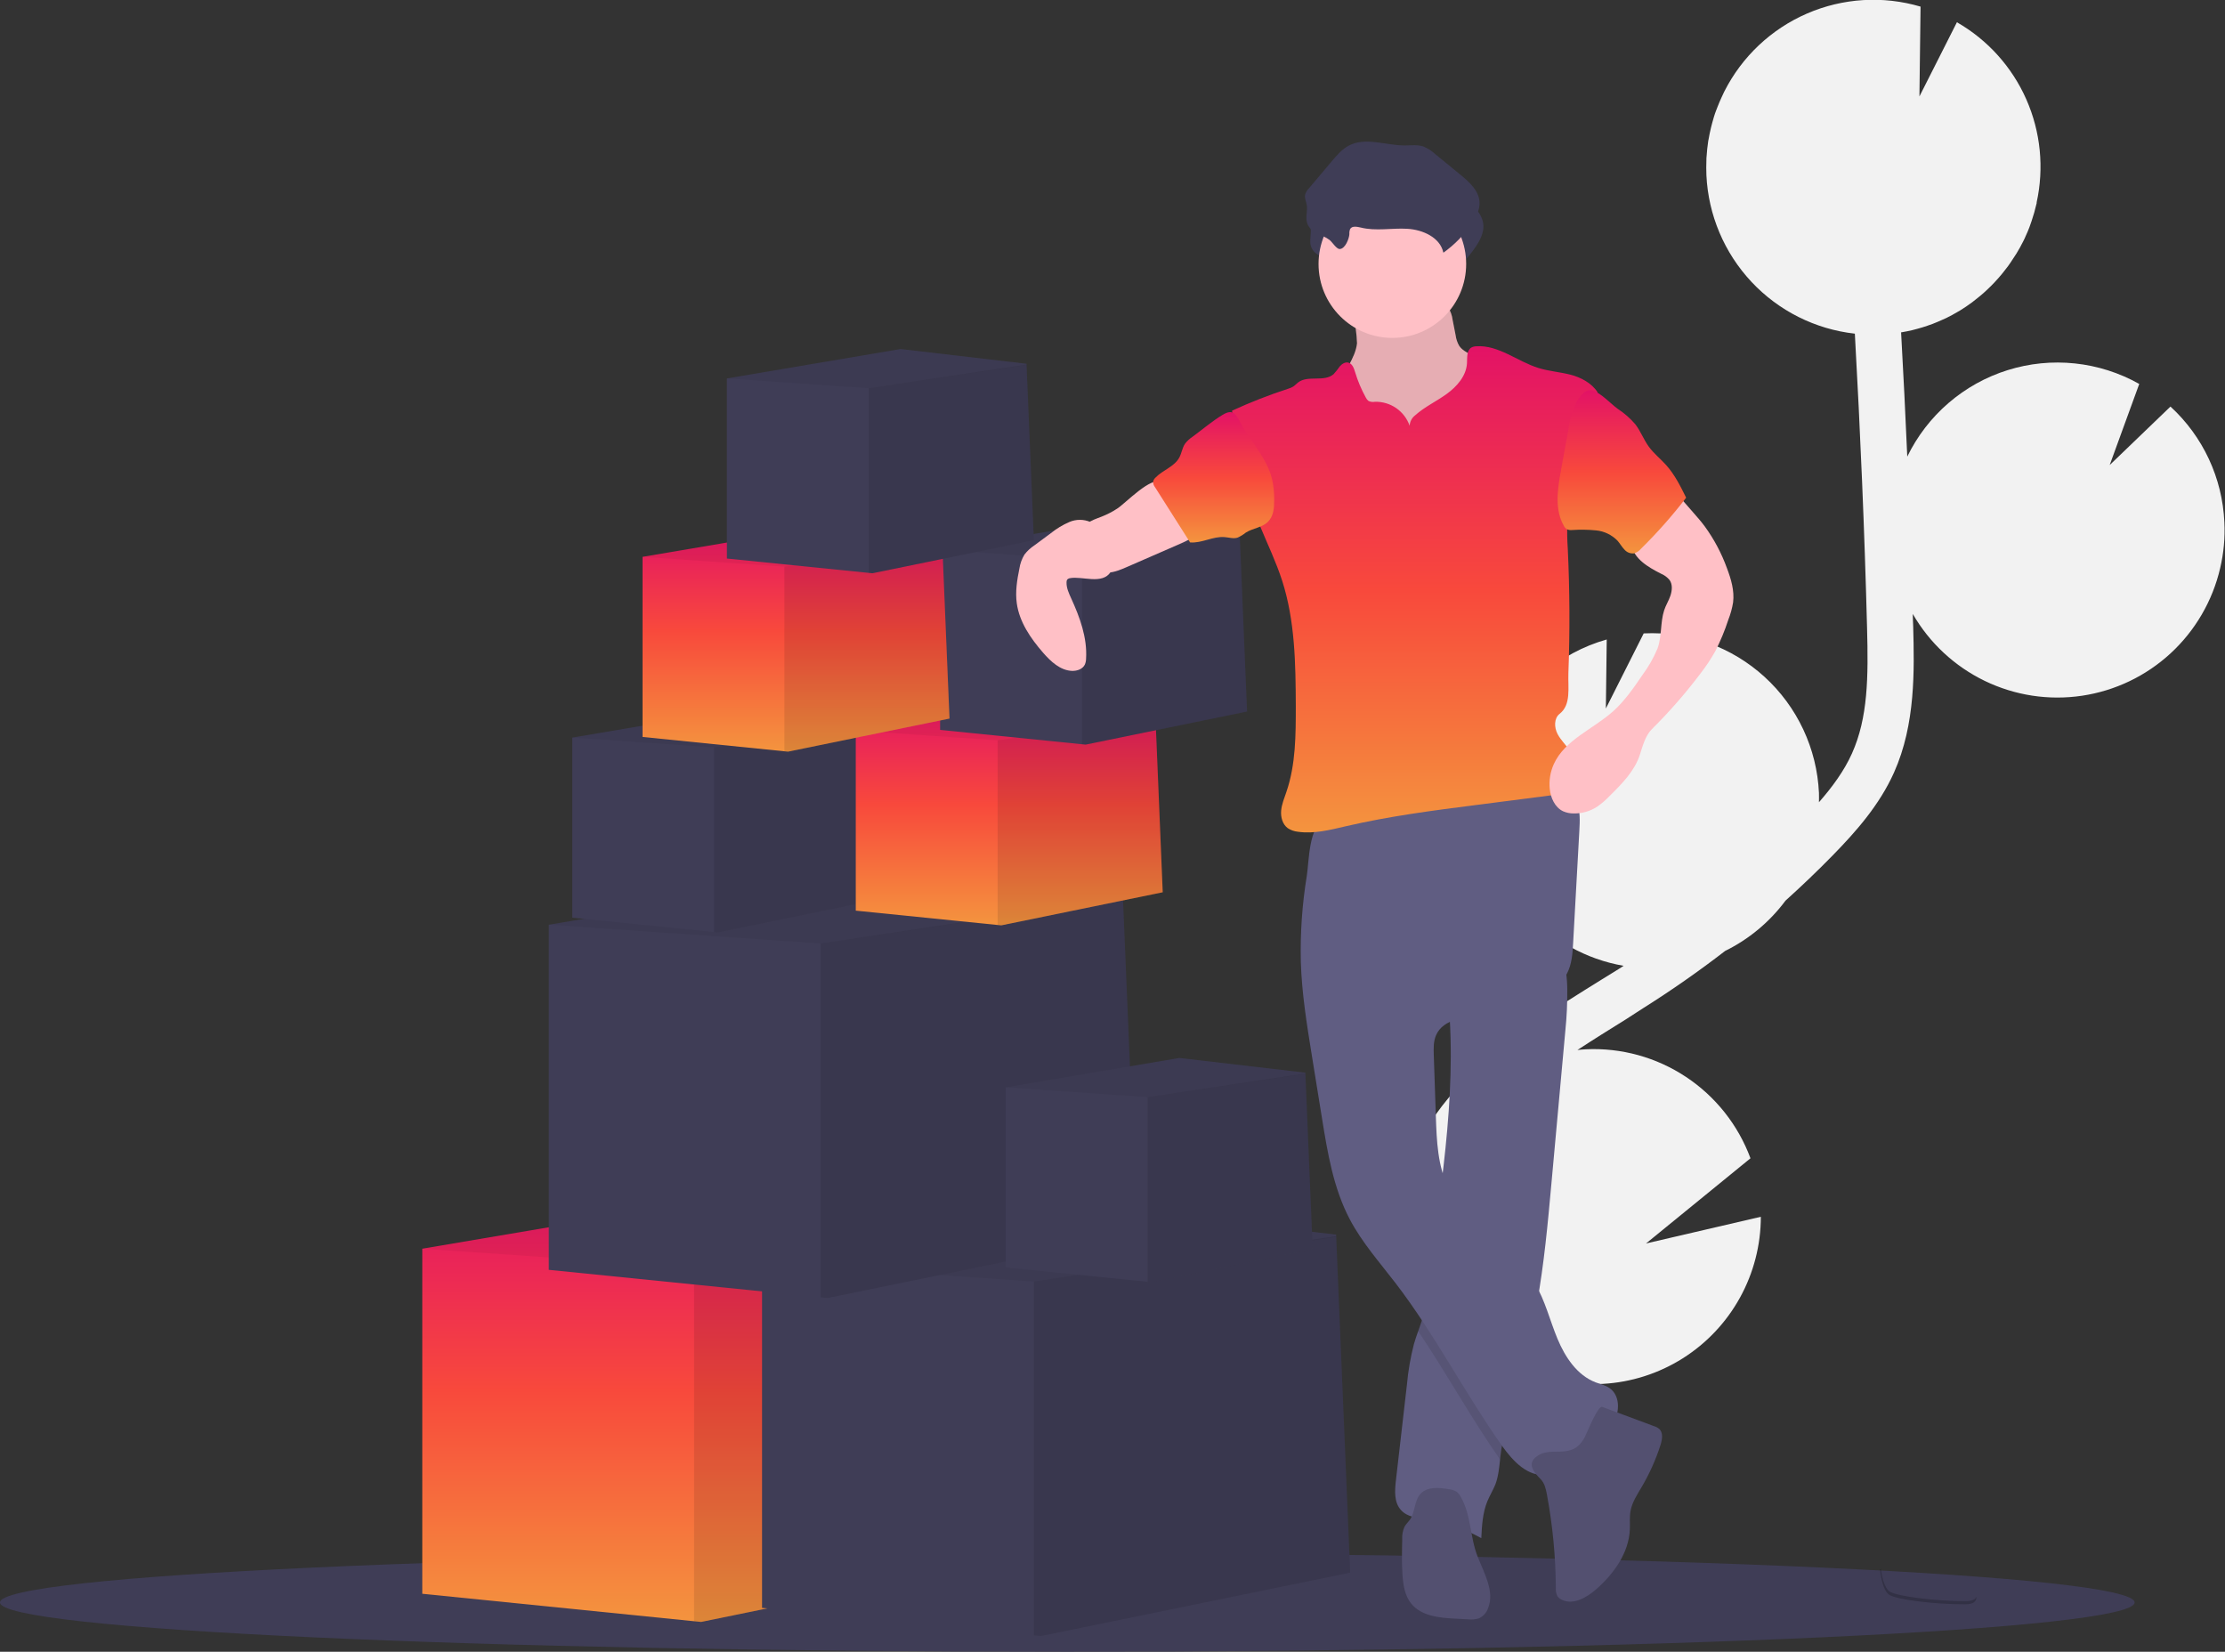 <svg width="551" height="409" viewBox="0 0 551 409" fill="none" xmlns="http://www.w3.org/2000/svg">
<rect x="0" y="0" width="551" height="409" fill="#333333" stroke="none"/>
<g clip-path="url(#clip0)">
<path d="M396.505 242.633L400.84 239.954C401.252 239.692 401.658 239.413 402.076 239.152C392.779 237.55 384.307 232.816 378.062 225.734C371.818 218.652 368.174 209.646 367.736 200.207C367.417 193.716 368.642 187.241 371.31 181.317C373.794 175.773 377.462 170.844 382.055 166.875C386.648 162.906 392.054 159.994 397.892 158.345L397.677 175.434L407.049 156.834C407.087 156.828 407.126 156.828 407.165 156.834C412.595 156.58 418.022 157.4 423.137 159.247C428.251 161.094 432.952 163.933 436.971 167.6C440.99 171.267 444.248 175.691 446.561 180.62C448.873 185.548 450.193 190.885 450.446 196.325C450.481 197.115 450.446 197.894 450.446 198.65C453.707 194.924 456.667 190.931 458.628 186.554C462.597 177.69 462.69 167.651 462.359 155.451C461.732 131.271 460.694 106.91 459.336 82.62C449.551 81.531 440.475 76.983 433.737 69.793C427 62.603 423.042 53.241 422.576 43.391C422.518 42.118 422.536 40.868 422.576 39.624C422.576 39.316 422.576 39.002 422.623 38.694C422.704 37.491 422.814 36.299 423 35.125C423 34.928 423.07 34.742 423.104 34.544C423.275 33.548 423.478 32.564 423.714 31.591C423.806 31.231 423.894 30.865 423.992 30.504C424.282 29.446 424.572 28.406 424.973 27.377C425.095 27.034 425.24 26.703 425.367 26.366C425.663 25.61 425.982 24.866 426.319 24.128C426.499 23.738 426.673 23.355 426.864 22.965C426.911 22.867 426.952 22.768 427.004 22.669C431.373 14.025 438.627 7.187 447.507 3.345C456.386 -0.497 466.329 -1.1 475.607 1.639L475.328 23.878L484.612 5.51C492.228 9.877 498.25 16.568 501.799 24.607C505.349 32.645 506.239 41.61 504.341 50.191H504.388C504.324 50.488 504.231 50.773 504.161 51.063C504.034 51.61 503.894 52.15 503.743 52.691C503.546 53.383 503.326 54.062 503.099 54.743C502.925 55.248 502.757 55.766 502.566 56.266C502.287 56.998 501.985 57.713 501.649 58.428C501.463 58.846 501.295 59.271 501.068 59.683C500.538 60.753 499.958 61.799 499.328 62.822C499.113 63.177 498.869 63.514 498.643 63.868C498.202 64.554 497.755 65.234 497.274 65.897C496.978 66.304 496.658 66.693 496.345 67.094C495.893 67.675 495.428 68.257 494.947 68.786C494.604 69.175 494.256 69.559 493.896 69.948C493.392 70.483 492.869 71 492.33 71.512C491.976 71.855 491.616 72.198 491.245 72.523C490.635 73.064 489.997 73.581 489.353 74.087C489.028 74.343 488.715 74.61 488.378 74.854C487.399 75.582 486.388 76.266 485.343 76.906C485.146 77.022 484.937 77.121 484.763 77.237C483.893 77.754 483.022 78.237 482.088 78.69C481.699 78.882 481.293 79.051 480.893 79.231C480.144 79.568 479.39 79.894 478.618 80.19C478.171 80.359 477.713 80.515 477.254 80.672C476.494 80.934 475.723 81.172 474.933 81.387C474.469 81.515 474.011 81.643 473.541 81.754C472.694 81.957 471.829 82.126 470.959 82.271C470.901 82.271 470.848 82.271 470.79 82.306C471.363 92.551 471.872 102.803 472.316 113.06C474.785 107.985 478.262 103.468 482.535 99.787C486.808 96.106 491.787 93.338 497.166 91.654C502.545 89.969 508.211 89.403 513.816 89.991C519.422 90.578 524.848 92.307 529.762 95.07L522.445 115.152L537.497 100.673C545.555 108.071 550.354 118.368 550.843 129.306C551.035 133.144 550.681 136.989 549.793 140.728C547.902 148.817 543.628 156.151 537.525 161.777C531.422 167.403 523.772 171.063 515.567 172.28C507.363 173.498 498.982 172.217 491.513 168.605C484.044 164.992 477.831 159.215 473.68 152.021C473.68 153.062 473.756 154.108 473.785 155.149C474.057 165.913 474.4 179.306 469.044 191.268C465.417 199.376 459.574 205.962 453.8 211.862C450.046 215.704 446.152 219.418 442.16 223.016C438.235 228.296 433.111 232.564 427.213 235.466C420.656 240.527 413.867 245.266 406.845 249.684L402.58 252.439C398.641 254.886 394.602 257.397 390.639 259.995C391.335 259.926 392.026 259.85 392.733 259.821C401.506 259.409 410.182 261.802 417.508 266.653C424.835 271.504 430.432 278.562 433.491 286.809L407.623 307.902L436.056 301.293C436.048 308.306 434.266 315.201 430.876 321.336C427.486 327.471 422.599 332.646 416.672 336.376C410.744 340.106 403.969 342.27 396.98 342.665C389.991 343.061 383.016 341.676 376.707 338.639C377.345 339.441 377.989 340.238 378.627 341.034C379.898 342.621 381.163 344.196 382.399 345.759C399.227 367.109 403.915 387.383 395.577 402.839L385.445 397.352C393.569 382.309 381.384 363.058 373.358 352.909C372.146 351.374 370.904 349.828 369.651 348.259C358.898 334.89 346.713 319.708 347.02 301.102C347.456 273.085 374.664 256.188 396.505 242.633Z" fill="#F2F2F2"/>
<path d="M264.31 409C410.284 409 528.619 403.535 528.619 396.794C528.619 390.052 410.284 384.587 264.31 384.587C118.335 384.587 0 390.052 0 396.794C0 403.535 118.335 409 264.31 409Z" fill="#3F3D56"/>
<path opacity="0.2" d="M486.823 396.462C479.57 396.52 469.961 395.3 468.029 394.137C466.561 393.242 465.969 390.016 465.777 388.528H465.562C465.562 388.528 465.969 393.719 467.884 394.922C469.798 396.125 479.419 397.294 486.678 397.247C488.773 397.247 489.498 396.48 489.458 395.375C489.185 396.032 488.384 396.451 486.823 396.462Z" fill="black"/>
<path d="M250.221 385.924L173.626 401.618L171.886 401.444L104.575 394.643V309.199L186.972 295.248L246.74 302.223L246.757 302.601L246.763 302.787L250.221 385.924Z" fill="url(#paint0_linear)"/>
<path opacity="0.1" d="M250.221 385.924L173.627 401.618L171.886 401.444V313.848L246.757 302.601L250.221 385.924Z" fill="black"/>
<path opacity="0.05" d="M246.763 302.787L246.74 302.805L171.886 313.849L104.575 309.199L186.972 295.248L246.74 302.223L246.757 302.601L246.763 302.787Z" fill="black"/>
<path d="M334.359 389.412L257.764 405.106L256.023 404.931L188.713 398.131V312.686L271.11 298.736L330.877 305.711L330.895 306.089L330.9 306.275L334.359 389.412Z" fill="#3F3D56"/>
<path opacity="0.1" d="M334.359 389.412L257.764 405.106L256.023 404.931V317.336L330.895 306.089L334.359 389.412Z" fill="black"/>
<path opacity="0.05" d="M330.9 306.275L330.877 306.292L256.023 317.336L188.713 312.686L271.11 298.736L330.877 305.711L330.895 306.089L330.9 306.275Z" fill="black"/>
<path d="M281.555 305.711L204.96 321.405L203.22 321.231L135.909 314.43V228.985L218.306 215.035L278.074 222.01L278.091 222.388L278.097 222.574L281.555 305.711Z" fill="#3F3D56"/>
<path opacity="0.1" d="M281.555 305.711L204.961 321.405L203.22 321.23V233.635L278.091 222.388L281.555 305.711Z" fill="black"/>
<path opacity="0.05" d="M278.097 222.574L278.074 222.592L203.22 233.635L135.909 228.985L218.306 215.035L278.074 222.01L278.091 222.388L278.097 222.574Z" fill="black"/>
<path d="M325.075 309.292L285.101 317.487L284.19 317.394L249.061 313.843V269.249L292.064 261.966L323.259 265.61L323.27 265.808V265.901L325.075 309.292Z" fill="#3F3D56"/>
<path opacity="0.1" d="M325.075 309.291L285.1 317.487L284.189 317.394V271.678L323.27 265.808L325.075 309.291Z" fill="black"/>
<path opacity="0.05" d="M323.27 265.901L323.259 265.913L284.19 271.679L249.061 269.249L292.064 261.966L323.259 265.61L323.27 265.808V265.901Z" fill="black"/>
<path d="M217.726 222.685L177.752 230.874L176.841 230.787L141.712 227.236V182.642L184.715 175.359L215.91 179.003L215.922 179.201V179.294L217.726 222.685Z" fill="#3F3D56"/>
<path opacity="0.1" d="M217.726 222.685L177.752 230.874L176.841 230.787V185.072L215.921 179.201L217.726 222.685Z" fill="black"/>
<path opacity="0.05" d="M215.922 179.294L215.91 179.305L176.841 185.072L141.712 182.642L184.715 175.359L215.91 179.003L215.922 179.201V179.294Z" fill="black"/>
<path d="M287.938 220.941L247.964 229.131L247.053 229.044L211.924 225.492V180.898L254.927 173.615L286.122 177.26L286.134 177.457V177.55L287.938 220.941Z" fill="url(#paint1_linear)"/>
<path opacity="0.1" d="M287.938 220.941L247.964 229.131L247.053 229.043V183.328L286.133 177.457L287.938 220.941Z" fill="black"/>
<path opacity="0.05" d="M286.134 177.55L286.122 177.562L247.053 183.328L211.924 180.898L254.927 173.615L286.122 177.26L286.134 177.457V177.55Z" fill="black"/>
<path d="M308.827 176.184L268.853 184.374L267.942 184.287L232.812 180.735V136.142L275.816 128.858L307.011 132.503L307.022 132.7V132.793L308.827 176.184Z" fill="#3F3D56"/>
<path opacity="0.1" d="M308.828 176.184L268.853 184.374L267.942 184.287V138.571L307.023 132.7L308.828 176.184Z" fill="black"/>
<path opacity="0.05" d="M307.022 132.793L307.011 132.805L267.942 138.571L232.812 136.142L275.816 128.858L307.011 132.503L307.022 132.7V132.793Z" fill="black"/>
<path d="M336.053 85.02C335.629 88.798 332.751 91.844 331.684 95.483C330.082 100.976 332.844 106.875 336.651 111.177C339.718 114.594 343.433 117.368 347.578 119.338C351.724 121.307 356.218 122.433 360.801 122.651C362.148 122.767 363.504 122.619 364.793 122.215C365.942 121.746 366.977 121.037 367.828 120.134C370.683 117.257 372.221 113.275 372.83 109.259C373.439 105.242 373.207 101.156 372.969 97.105C372.969 96.266 372.816 95.435 372.517 94.652C372.128 93.907 371.593 93.248 370.944 92.716C368.886 90.822 366.618 89.17 364.184 87.793C363.14 87.212 362.02 86.63 361.352 85.625C360.895 84.824 360.597 83.941 360.476 83.026L359.728 79.213C359.595 78.114 359.221 77.058 358.631 76.121C357.314 74.343 354.79 74.098 352.579 74.011L344.455 73.692C341.931 73.593 338.612 72.866 336.146 73.366C333.825 73.825 334.608 75.953 335.026 77.882C335.63 80.216 335.975 82.61 336.053 85.02Z" fill="#FFC0C6"/>
<path opacity="0.1" d="M336.053 85.02C335.629 88.798 332.751 91.844 331.684 95.483C330.082 100.976 332.844 106.875 336.651 111.177C339.718 114.594 343.433 117.368 347.578 119.338C351.724 121.307 356.218 122.433 360.801 122.651C362.148 122.767 363.504 122.619 364.793 122.215C365.942 121.746 366.977 121.037 367.828 120.134C370.683 117.257 372.221 113.275 372.83 109.259C373.439 105.242 373.207 101.156 372.969 97.105C372.969 96.266 372.816 95.435 372.517 94.652C372.128 93.907 371.593 93.248 370.944 92.716C368.886 90.822 366.618 89.17 364.184 87.793C363.14 87.212 362.02 86.63 361.352 85.625C360.895 84.824 360.597 83.941 360.476 83.026L359.728 79.213C359.595 78.114 359.221 77.058 358.631 76.121C357.314 74.343 354.79 74.098 352.579 74.011L344.455 73.692C341.931 73.593 338.612 72.866 336.146 73.366C333.825 73.825 334.608 75.953 335.026 77.882C335.63 80.216 335.975 82.61 336.053 85.02Z" fill="black"/>
<path d="M387.644 255.188L384.197 293.04C383.298 302.968 382.381 312.936 380.617 322.736C380.037 326.113 379.294 329.473 378.447 332.803C376.091 342.051 372.673 351.09 371.571 360.57C371.536 360.843 371.507 361.151 371.478 361.401C371.252 363.494 371.054 365.609 370.317 367.562C369.737 369.01 368.919 370.329 368.321 371.759C367.161 374.619 366.975 377.781 366.83 380.879C362.647 378.514 358.067 376.938 353.316 376.229C350.995 375.886 348.47 375.648 346.933 373.904C345.192 372.009 345.395 369.109 345.685 366.563C346.598 358.658 347.507 350.756 348.412 342.859C348.714 339.461 349.296 336.094 350.153 332.792C350.467 331.693 350.844 330.612 351.227 329.531C351.755 328.043 352.289 326.555 352.689 325.026C353.244 322.57 353.628 320.078 353.838 317.569C354.772 309.617 355.898 301.683 356.884 293.737L356.937 293.319C358.416 281.275 359.542 269.173 359.217 257.043C359.171 255.247 359.095 253.45 358.979 251.649C358.817 249.039 358.579 247.655 360.72 246.022C363.105 244.22 366.244 242.959 368.971 241.779C370.439 241.139 386.605 235.385 386.959 236.652C387.71 239.344 388.1 242.123 388.12 244.918C388.153 248.347 387.994 251.776 387.644 255.188Z" fill="#605D82"/>
<path opacity="0.1" d="M380.617 322.736C380.037 326.113 379.294 329.473 378.447 332.803C376.091 342.051 372.673 351.09 371.571 360.57C371.536 360.843 371.507 361.151 371.478 361.401C364.271 351.09 358.202 339.999 351.169 329.577C351.697 328.089 352.231 326.601 352.631 325.073C353.208 322.603 353.611 320.095 353.838 317.569C354.772 309.617 355.898 301.683 356.885 293.737L356.937 293.319C357.344 295.005 357.927 296.643 358.678 298.207C363.401 307.821 374.623 312.68 380.112 321.882C380.294 322.168 380.463 322.453 380.617 322.736Z" fill="black"/>
<path d="M322.139 238.21C322.377 245.917 323.607 253.561 324.837 261.175L327.373 276.869C328.759 285.472 330.21 294.243 334.272 301.944C337.313 307.711 341.688 312.628 345.651 317.795C355.388 330.502 362.705 344.899 371.937 357.977C374.623 361.779 378.459 365.894 383.037 365.098C386.043 364.58 388.225 362.069 390.581 360.14C393.366 357.861 396.72 356.193 398.913 353.333C401.107 350.473 401.536 345.73 398.565 343.696C397.55 343.004 396.314 342.743 395.165 342.301C390.563 340.557 387.581 336.047 385.689 331.49C383.797 326.933 382.643 322.044 380.118 317.807C374.629 308.606 363.401 303.746 358.678 294.127C356.032 288.744 355.776 282.501 355.579 276.532L355.063 261.239C355.005 259.565 354.964 257.827 355.643 256.299C357.448 252.23 362.902 251.846 367.324 251.329C372.338 250.742 377.196 249.208 381.639 246.807C384.186 245.429 386.67 243.674 388.022 241.116C389.263 238.791 389.432 236.053 389.577 233.415L391.109 205.694C391.242 203.311 391.358 200.841 390.528 198.609C388.422 192.994 381.343 191.157 375.36 191.425C364.231 191.925 353.96 196.72 343.446 199.963C340.841 200.765 338.224 201.486 335.537 202.027C333.216 202.498 330.315 202.306 328.086 203.061C324.094 204.41 324.193 213.164 323.63 216.791C322.469 223.868 321.969 231.039 322.139 238.21Z" fill="#605D82"/>
<path d="M381.529 366.272C382.509 367.266 382.828 368.719 383.084 370.091C384.502 377.704 385.24 385.428 385.289 393.172C385.225 393.895 385.368 394.621 385.701 395.265C385.979 395.647 386.353 395.948 386.786 396.137C389.623 397.491 392.913 395.602 395.281 393.527C399.662 389.685 403.37 384.523 403.619 378.693C403.683 377.194 403.515 375.677 403.776 374.195C404.159 371.997 405.441 370.085 406.567 368.167C408.493 364.897 410.05 361.423 411.209 357.809C411.638 356.449 411.929 354.74 410.861 353.792C410.487 353.495 410.059 353.272 409.602 353.136L396.778 348.369C395.664 347.957 392.902 355.065 392.467 355.844C391.393 357.745 390.325 358.82 388.173 359.262C386.02 359.704 383.362 359.064 381.308 360.163C377.827 362.017 379.561 364.29 381.529 366.272Z" fill="#535070"/>
<path d="M361.753 370.66C361.515 370.186 361.184 369.764 360.778 369.422C360.186 369.044 359.511 368.815 358.811 368.754C356.374 368.335 353.484 368.062 351.796 369.882C350.217 371.585 350.49 374.357 349.173 376.275C348.755 376.857 348.186 377.38 347.827 378.019C347.379 378.998 347.18 380.072 347.246 381.146C347.177 384.105 347.107 387.075 347.316 390.028C347.484 392.504 347.896 395.102 349.446 397.044C351.929 400.159 356.409 400.607 360.378 400.804L363.598 400.973C364.484 401.077 365.381 400.993 366.233 400.729C366.76 400.486 367.234 400.138 367.624 399.708C368.015 399.278 368.316 398.773 368.507 398.223C370.184 394.05 367.532 389.557 365.896 385.372C364.01 380.553 364.347 375.212 361.753 370.66Z" fill="#535070"/>
<path d="M335.124 63.717C335.083 63.294 335.145 62.867 335.304 62.473C335.774 61.642 337.004 61.892 337.933 62.101C341.664 63.043 345.598 62.188 349.445 62.409C353.292 62.63 357.621 64.554 358.393 68.332C361.184 66.354 363.589 63.879 365.49 61.032C366.557 59.433 367.486 57.602 367.341 55.684C367.132 52.917 364.816 50.848 362.698 49.093L356.316 43.861C355.475 43.089 354.504 42.471 353.449 42.036C351.975 41.531 350.362 41.775 348.807 41.775C344.165 41.775 339.186 39.653 335.049 41.775C333.308 42.664 332.014 44.193 330.761 45.681L325.057 52.447C324.625 52.878 324.31 53.412 324.14 53.999C323.978 54.824 324.401 55.638 324.552 56.469C324.819 57.98 324.169 59.596 324.668 61.049C325.498 63.456 328.422 63.798 330.21 65.182C330.871 65.693 331.916 67.443 332.711 67.42C334.109 67.391 335.084 64.833 335.124 63.717Z" fill="#3F3D56"/>
<path d="M344.804 83.672C354.898 83.672 363.082 75.474 363.082 65.362C363.082 55.25 354.898 47.053 344.804 47.053C334.709 47.053 326.525 55.25 326.525 65.362C326.525 75.474 334.709 83.672 344.804 83.672Z" fill="#FFC0C6"/>
<path d="M349.086 105.428C348.467 103.653 347.301 102.122 345.757 101.054C344.212 99.986 342.369 99.438 340.493 99.487C339.955 99.59 339.398 99.519 338.903 99.284C338.622 99.07 338.397 98.79 338.247 98.47C337.139 96.466 336.246 94.35 335.584 92.158C335.294 91.187 334.893 90.042 333.913 89.792C333.123 89.589 332.317 90.1 331.789 90.722C331.321 91.39 330.813 92.028 330.268 92.635C327.947 94.692 323.886 92.815 321.454 94.704C321.054 95.012 320.723 95.407 320.294 95.692C319.876 95.947 319.425 96.143 318.953 96.273C314.234 97.811 309.607 99.622 305.097 101.696C306.721 111.485 308.381 121.459 312.187 130.614C313.998 134.973 316.046 139.245 317.497 143.738C320.712 153.695 320.851 164.35 320.891 174.818C320.891 181.979 320.891 189.291 318.57 196.069C318.048 197.603 317.41 199.126 317.265 200.719C317.12 202.312 317.596 204.113 318.901 205.067C319.657 205.566 320.524 205.871 321.425 205.956C325.435 206.537 329.474 205.479 333.419 204.561C343.997 202.108 354.79 200.701 365.554 199.33L383.6 197.005C384.895 196.914 386.162 196.585 387.337 196.034C390.639 194.226 390.952 189.251 388.898 186.089C387.918 184.572 386.531 183.328 385.701 181.723C384.871 180.119 384.807 177.864 386.229 176.754C389.13 174.487 388.26 170.284 388.399 166.611C388.786 156.334 388.734 146.065 388.243 135.804C388.095 133.676 388.06 131.542 388.138 129.411C388.341 125.795 389.235 122.255 390.128 118.739L395.612 97.116C394.179 94.849 391.434 93.408 388.84 92.757C386.246 92.106 383.537 91.914 380.978 91.118C375.755 89.49 371.067 85.363 365.595 85.747C365.18 85.754 364.772 85.853 364.4 86.037C363.169 86.741 363.361 88.519 363.285 89.938C363.111 93.082 360.802 95.704 358.26 97.546C355.719 99.389 352.806 100.726 350.467 102.824C350.061 103.131 349.727 103.523 349.489 103.973C349.25 104.422 349.113 104.919 349.086 105.428Z" fill="url(#paint2_linear)"/>
<path d="M276.663 125.94C275.453 126.729 274.166 127.393 272.822 127.923C271.545 128.428 270.182 128.829 269.137 129.713C268.62 130.162 268.186 130.699 267.855 131.3C267.237 132.399 266.924 133.644 266.95 134.905C266.975 136.167 267.339 137.398 268.001 138.471C268.664 139.544 269.602 140.419 270.717 141.005C271.833 141.591 273.084 141.867 274.342 141.803C276.019 141.716 277.603 141.036 279.141 140.367L292.035 134.746C294.216 133.799 296.572 132.695 297.605 130.544C297.723 130.343 297.768 130.106 297.733 129.876C297.633 129.622 297.443 129.415 297.199 129.294C294.293 127.401 291.752 124.999 289.696 122.203C289.168 121.482 288.536 119.785 287.77 119.349C285.042 117.832 278.851 124.522 276.663 125.94Z" fill="#FFC0C6"/>
<path d="M414.488 121.378L419.24 126.818C420.261 127.981 421.283 129.143 422.211 130.399C424.496 133.551 426.328 137.008 427.654 140.669C428.687 143.384 429.545 146.279 429.186 149.162C428.945 150.64 428.546 152.088 427.996 153.48C427.126 156.158 426.045 158.762 424.764 161.269C423.695 163.171 422.486 164.992 421.149 166.716C417.468 171.601 413.44 176.215 409.097 180.52C407.472 182.13 406.776 184.74 406.085 186.914C404.78 190.931 401.675 194.064 398.675 197.028C397.711 198.05 396.643 198.969 395.49 199.771C393.763 200.888 391.742 201.463 389.687 201.422C388.79 201.427 387.903 201.243 387.082 200.882C385.028 199.905 383.983 197.528 383.769 195.261C383.579 193.201 383.923 191.127 384.767 189.239C387.494 183.188 394.498 180.567 399.447 176.149C402.349 173.563 404.571 170.308 406.764 167.093C408.25 165.084 409.491 162.905 410.461 160.601C411.563 157.642 411.134 154.143 412.103 151.144C412.509 149.871 413.263 148.726 413.675 147.464C414.087 146.203 414.227 144.709 413.455 143.622C412.876 142.927 412.137 142.385 411.302 142.041C408.14 140.437 404.6 138.368 403.996 134.863C403.755 132.922 404.261 130.961 405.412 129.381C406.557 127.822 407.897 126.415 409.399 125.196C410.774 123.953 413.101 122.575 414.488 121.378Z" fill="#FFC0C6"/>
<path d="M273.611 133.532C272.776 131.834 271.725 130.102 270.031 129.259C269.206 128.903 268.318 128.719 267.42 128.719C266.522 128.719 265.633 128.903 264.809 129.259C263.167 129.971 261.628 130.901 260.236 132.026L256.139 135.055C255.211 135.665 254.389 136.425 253.708 137.304C253.058 138.37 252.628 139.556 252.443 140.792C251.863 143.622 251.393 146.534 251.799 149.4C252.449 154.05 255.234 158.072 258.298 161.606C260.213 163.803 262.58 166.024 265.493 166.123C266.752 166.163 268.151 165.663 268.673 164.518C268.855 164.063 268.952 163.579 268.957 163.089C269.271 157.927 267.426 152.887 265.279 148.185C264.698 146.906 264.072 145.581 264.118 144.18C264.1 143.942 264.161 143.705 264.292 143.506C264.476 143.313 264.723 143.191 264.988 143.163C267.93 142.582 273.002 144.872 275.062 141.6C276.396 139.437 274.563 135.456 273.611 133.532Z" fill="#FFC0C6"/>
<path d="M334.162 57.957C334.125 57.533 334.189 57.107 334.347 56.713C334.817 55.876 336.047 56.132 336.976 56.341C340.707 57.283 344.641 56.428 348.488 56.649C352.335 56.87 356.658 58.794 357.436 62.572C360.224 60.59 362.629 58.116 364.533 55.272C365.6 53.667 366.529 51.836 366.384 49.918C366.175 47.151 363.854 45.082 361.741 43.333L355.359 38.101C354.52 37.329 353.551 36.711 352.498 36.276C351.018 35.77 349.411 36.015 347.856 36.015C343.214 36.015 338.235 33.893 334.098 36.015C332.357 36.904 331.063 38.433 329.81 39.921L324.1 46.686C323.671 47.119 323.357 47.653 323.189 48.238C323.026 49.064 323.45 49.877 323.601 50.709C323.868 52.22 323.218 53.836 323.717 55.283C324.547 57.695 327.471 58.038 329.258 59.422C329.92 59.933 330.964 61.683 331.759 61.66C333.135 61.63 334.109 59.073 334.162 57.957Z" fill="#3F3D56"/>
<path d="M295.342 108.131C294.606 108.61 293.958 109.214 293.427 109.915C292.76 110.933 292.621 112.24 292.046 113.287C290.816 115.577 287.932 116.396 286.139 118.274C285.849 118.53 285.646 118.872 285.559 119.25C285.548 119.762 285.719 120.26 286.041 120.657L294.71 134.305C297.611 134.561 300.362 132.747 303.251 132.991C304.325 133.078 305.433 133.45 306.466 133.131C307.204 132.801 307.897 132.377 308.526 131.869C310.267 130.777 312.541 130.649 313.986 129.213C315.431 127.777 315.553 125.667 315.535 123.709C315.561 122.008 315.388 120.311 315.019 118.652C313.742 113.42 309.744 109.386 307.238 104.748C306.013 102.487 305.352 101.167 302.77 102.719C300.187 104.271 297.785 106.341 295.342 108.131Z" fill="url(#paint3_linear)"/>
<path d="M400.607 101.231C402.236 102.291 403.706 103.579 404.971 105.056C406.288 106.759 407.037 108.852 408.307 110.595C409.578 112.339 411.209 113.595 412.601 115.152C414.719 117.512 416.152 120.384 417.557 123.238C414.119 127.718 410.373 131.952 406.346 135.909C405.897 136.438 405.304 136.826 404.64 137.025C404.19 137.074 403.734 137.009 403.315 136.838C402.896 136.666 402.526 136.393 402.238 136.043C401.611 135.392 401.17 134.578 400.572 133.898C399.164 132.443 397.287 131.535 395.275 131.335C393.278 131.14 391.27 131.111 389.269 131.247C388.83 131.3 388.385 131.225 387.986 131.032C387.69 130.828 387.451 130.552 387.29 130.23C384.969 126.231 385.694 121.209 386.524 116.64L388.422 106.178C388.699 104.18 389.231 102.227 390.006 100.365C390.725 98.825 392.327 96.209 394.311 96.674C396.296 97.139 398.93 100.022 400.607 101.231Z" fill="url(#paint4_linear)"/>
<path d="M235.134 177.928L195.159 186.118L194.248 186.031L159.119 182.479V137.885L202.122 130.602L233.317 134.247L233.329 134.444V134.537L235.134 177.928Z" fill="url(#paint5_linear)"/>
<path opacity="0.1" d="M235.134 177.928L195.16 186.118L194.249 186.031V140.315L233.33 134.444L235.134 177.928Z" fill="black"/>
<path opacity="0.05" d="M233.329 134.537L233.317 134.549L194.248 140.315L159.119 137.885L202.122 130.602L233.317 134.247L233.329 134.444V134.537Z" fill="black"/>
<path d="M256.023 133.753L216.049 141.948L215.138 141.855L180.009 138.304V93.71L223.012 86.427L254.207 90.071L254.219 90.269V90.362L256.023 133.753Z" fill="#3F3D56"/>
<path opacity="0.1" d="M256.024 133.753L216.05 141.948L215.139 141.855V96.139L254.219 90.269L256.024 133.753Z" fill="black"/>
<path opacity="0.05" d="M254.219 90.362L254.207 90.374L215.138 96.14L180.009 93.71L223.012 86.427L254.207 90.071L254.219 90.269V90.362Z" fill="black"/>
</g>
<defs>
<linearGradient id="paint0_linear" x1="177.398" y1="295.248" x2="177.398" y2="401.618" gradientUnits="userSpaceOnUse">
<stop stop-color="#E31266"/>
<stop offset="0.461" stop-color="#F8493C"/>
<stop offset="1" stop-color="#F4943E"/>
</linearGradient>
<linearGradient id="paint1_linear" x1="249.931" y1="173.615" x2="249.931" y2="229.131" gradientUnits="userSpaceOnUse">
<stop stop-color="#E31266"/>
<stop offset="0.461" stop-color="#F8493C"/>
<stop offset="1" stop-color="#F4943E"/>
</linearGradient>
<linearGradient id="paint2_linear" x1="350.354" y1="85.722" x2="350.354" y2="206.122" gradientUnits="userSpaceOnUse">
<stop stop-color="#E31266"/>
<stop offset="0.503" stop-color="#F8493C"/>
<stop offset="1" stop-color="#F4943E"/>
</linearGradient>
<linearGradient id="paint3_linear" x1="300.548" y1="102.046" x2="300.548" y2="134.33" gradientUnits="userSpaceOnUse">
<stop stop-color="#E31266"/>
<stop offset="0.503" stop-color="#F8493C"/>
<stop offset="1" stop-color="#F4943E"/>
</linearGradient>
<linearGradient id="paint4_linear" x1="401.641" y1="96.62" x2="401.641" y2="137.041" gradientUnits="userSpaceOnUse">
<stop stop-color="#E31266"/>
<stop offset="0.503" stop-color="#F8493C"/>
<stop offset="1" stop-color="#F4943E"/>
</linearGradient>
<linearGradient id="paint5_linear" x1="197.126" y1="130.602" x2="197.126" y2="186.118" gradientUnits="userSpaceOnUse">
<stop stop-color="#E31266"/>
<stop offset="0.461" stop-color="#F8493C"/>
<stop offset="1" stop-color="#F4943E"/>
</linearGradient>
<clipPath id="clip0">
<rect width="551" height="409" fill="white"/>
</clipPath>
</defs>
</svg>
